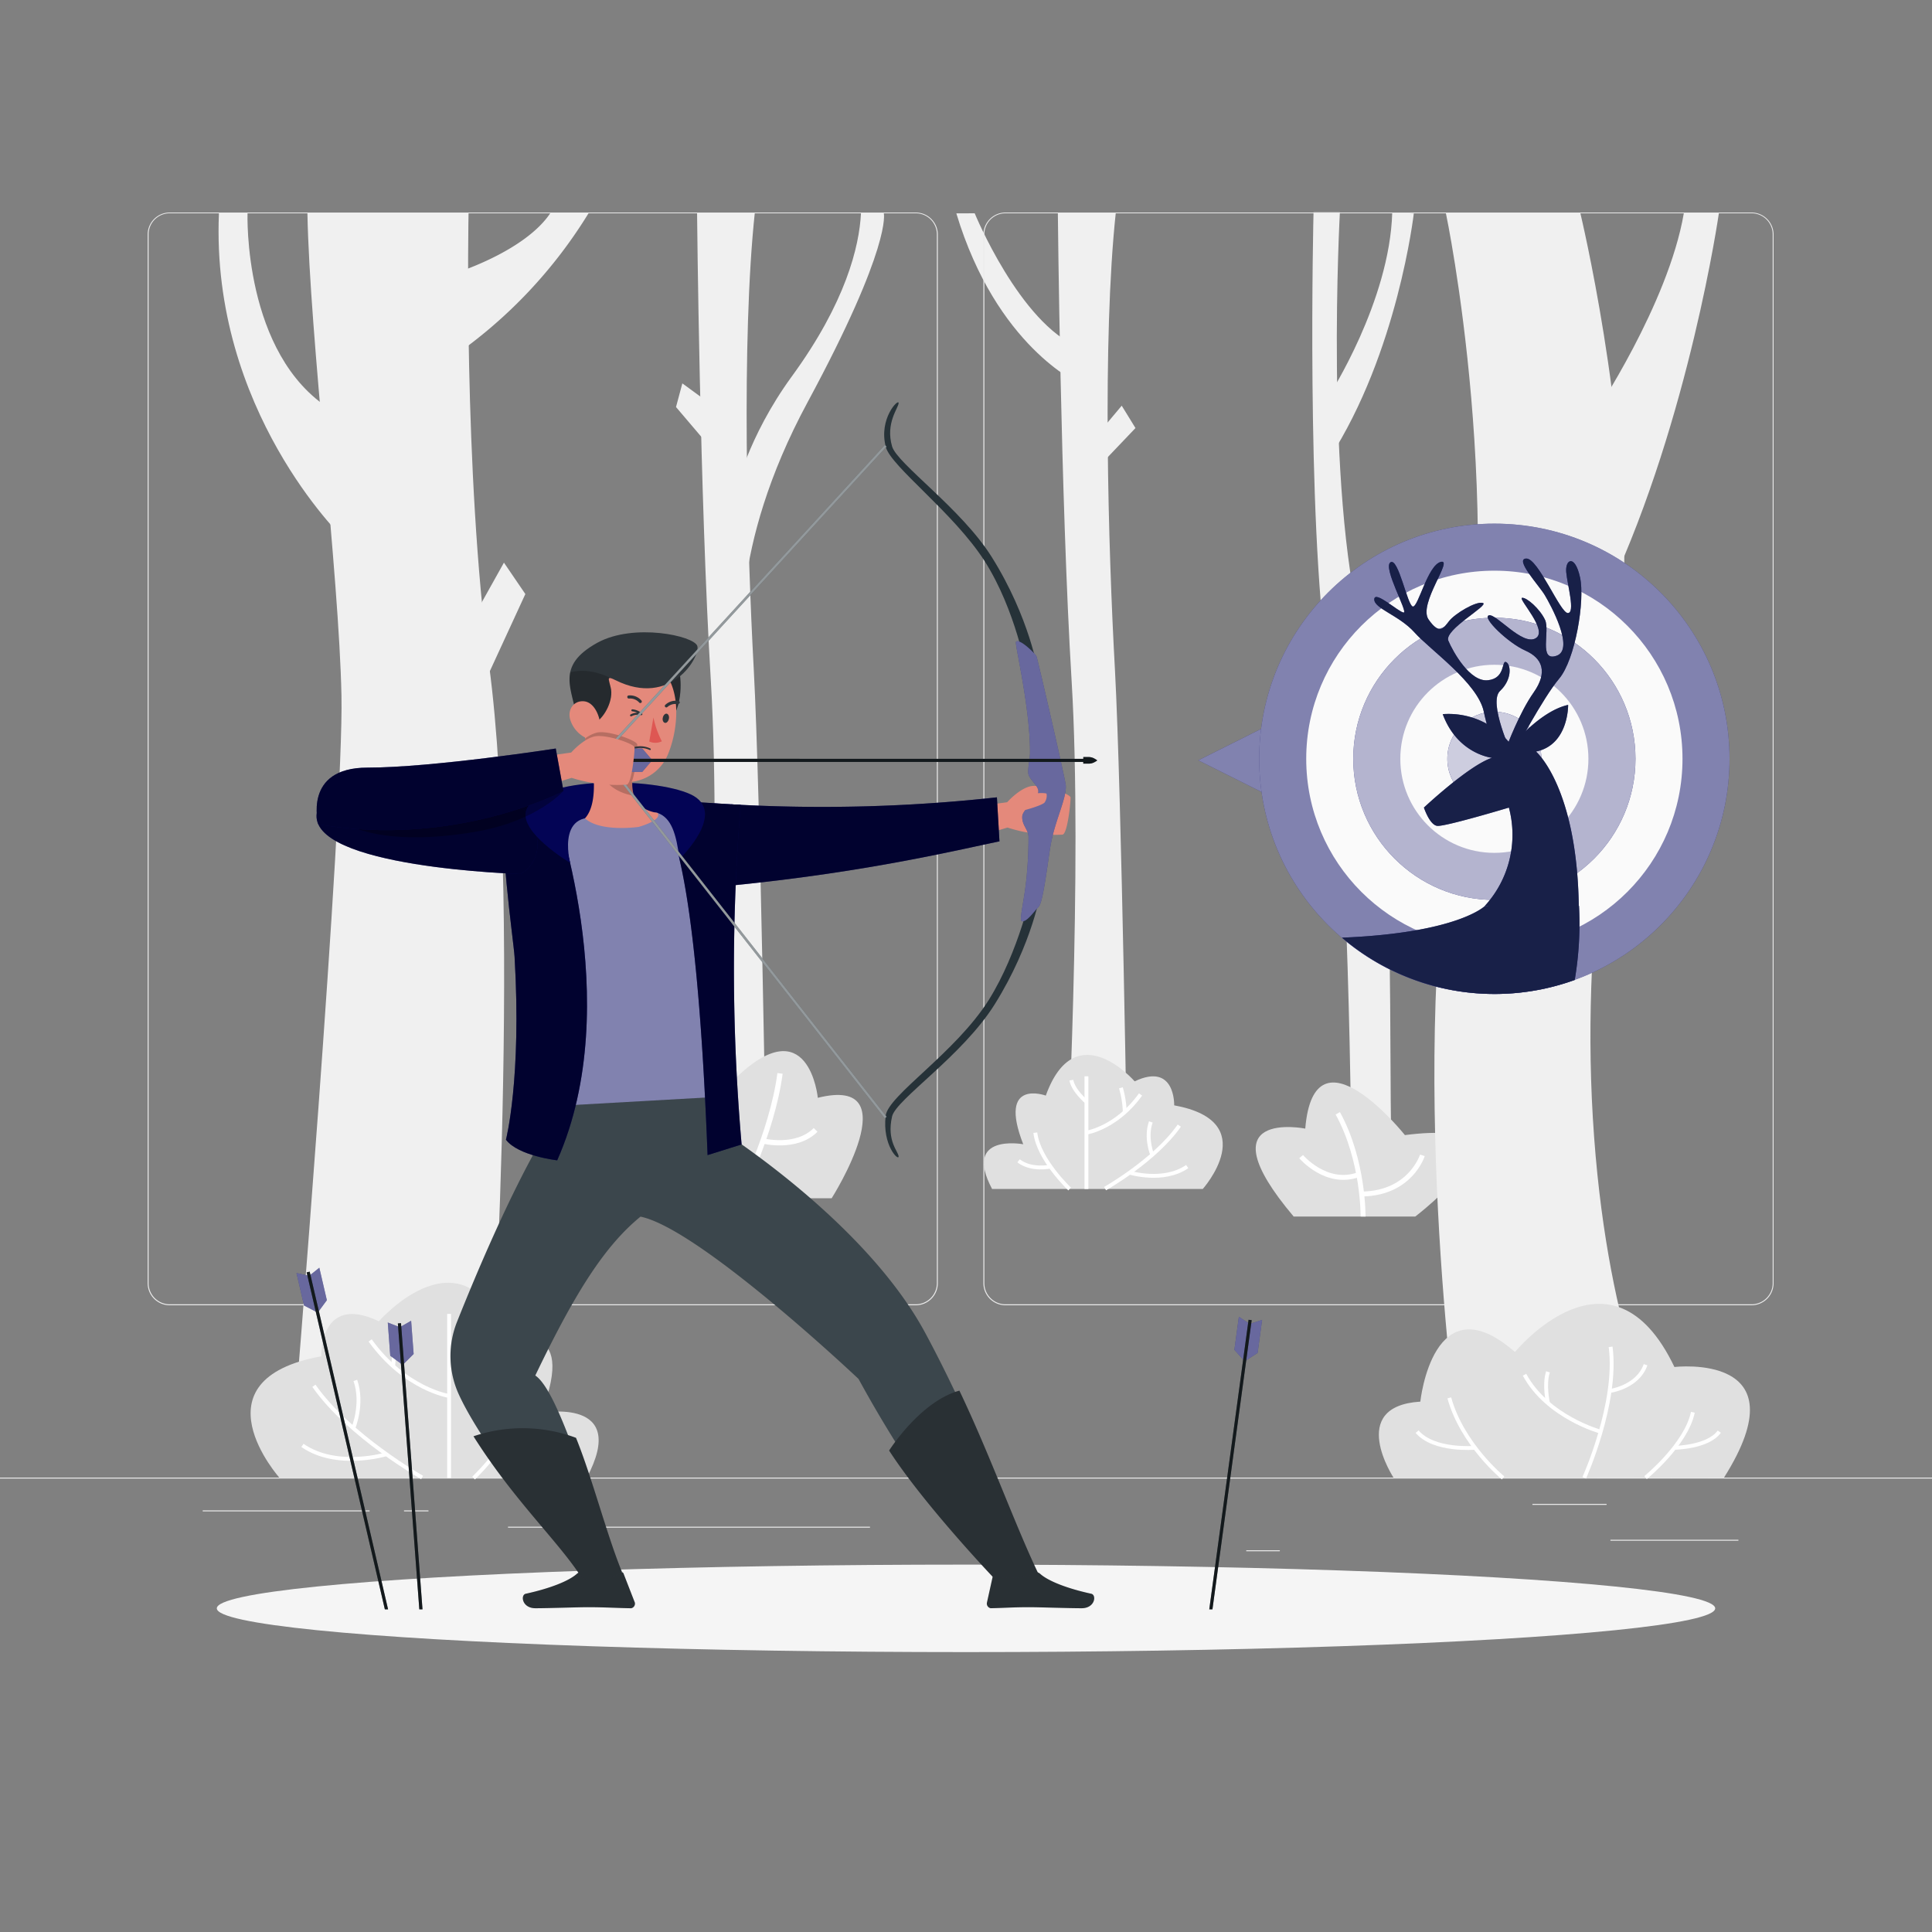 <svg xmlns="http://www.w3.org/2000/svg" viewBox="0 0 500 500"><rect x="0" y="0" width="500" height="500" fill="#808080" stroke="none"/><g id="freepik--background-complete--inject-13"><path d="M349.77,300.29s-.63-90.18-6.19-128.35-3.64-117-3.64-117h6.82s-3.93,71.46,5.68,108.35,6.56,121.45,7.87,137.28C360.31,300.58,355.82,303.83,349.77,300.29Z" style="fill:#f0f0f0"></path><path d="M344,102.32S359.67,78,360.31,55l5.58.25s-4.12,36-21.9,63.44Z" style="fill:#f0f0f0"></path><path d="M366.27,314.84s33.79-25.76-2.68-21.08c0,0-23.49-29.46-25.79-1.68,0,0-26.73-5.34-3,22.76Z" style="fill:#e0e0e0"></path><path d="M352.76,314.84s.19-14.47-6.54-26.72" style="fill:none;stroke:#fff;stroke-miterlimit:10;stroke-width:1.276px"></path><path d="M336.73,299.33s6.55,7.74,14.92,4.65" style="fill:none;stroke:#fff;stroke-miterlimit:10;stroke-width:1.276px"></path><path d="M368.11,299s-3,9.68-15.35,10" style="fill:none;stroke:#fff;stroke-miterlimit:10;stroke-width:1.276px"></path><path d="M182.53,304.45s8.25,3.58,15.78,0c0,0-1.51-99.14-3.23-131.07C193.39,142,191.82,88,195.35,55H180.4s.7,73.84,3.57,121.33S182.53,304.45,182.53,304.45Z" style="fill:#f0f0f0"></path><path d="M228.73,55.2h-5.91c-.43,8.58-3.94,23.09-17.88,42.19-11.52,15.79-14.65,30.09-14.65,30.09l1.32,23.74h1.3c1.54-11.74,5.73-27.92,16.08-47.1C230.91,63.48,228.73,55.2,228.73,55.2Z" style="fill:#f0f0f0"></path><polygon points="183.3 104.12 176.59 99.22 174.95 105.34 183.3 115.16 183.3 104.12" style="fill:#f0f0f0"></polygon><path d="M276,304.45s8.24,3.58,15.78,0c0,0-1.51-99.14-3.23-131.07C286.81,142,285.23,88,288.77,55h-15s.7,73.84,3.57,121.33S276,304.45,276,304.45Z" style="fill:#f0f0f0"></path><path d="M252.25,55.2s11.67,28.5,27,34.7v9.32s-21.35-9.5-31.75-44Z" style="fill:#f0f0f0"></path><polygon points="290.3 104.99 284.41 112.01 283.5 121.65 293.86 110.78 290.3 104.99" style="fill:#f0f0f0"></polygon><path d="M161.55,310.11h53.68s20.3-31.94-3.58-26c0,0-2.3-23.68-21.67-4.73,0,0-32-15.77-21.61,8.81C168.37,288.22,139.21,284.44,161.55,310.11Z" style="fill:#e0e0e0"></path><path d="M191.15,310.11s8.63-16.54,10.72-32.31" style="fill:none;stroke:#fff;stroke-miterlimit:10;stroke-width:1.366px"></path><path d="M197.45,295.28s8.59,2.19,13.63-2.86" style="fill:none;stroke:#fff;stroke-miterlimit:10;stroke-width:1.366px"></path><path d="M177.88,310.11a83.27,83.27,0,0,1-12.68-14.83" style="fill:none;stroke:#fff;stroke-miterlimit:10;stroke-width:1.48px"></path><path d="M171.54,303.54a9.37,9.37,0,0,1-8.93-1.61" style="fill:none;stroke:#fff;stroke-miterlimit:10;stroke-width:1.48px"></path><path d="M186.24,310.11s-6.21-16.28-6.73-29.22" style="fill:none;stroke:#fff;stroke-miterlimit:10;stroke-width:1.366px"></path><path d="M181.74,295.28s5.28-3.78,5.79-9.47" style="fill:none;stroke:#fff;stroke-miterlimit:10;stroke-width:1.366px"></path><rect y="382.4" width="500" height="0.25" style="fill:#ebebeb"></rect><rect x="416.78" y="398.49" width="33.12" height="0.25" style="fill:#ebebeb"></rect><rect x="322.53" y="401.21" width="8.69" height="0.25" style="fill:#ebebeb"></rect><rect x="396.59" y="389.21" width="19.19" height="0.25" style="fill:#ebebeb"></rect><rect x="52.46" y="390.89" width="43.19" height="0.25" style="fill:#ebebeb"></rect><rect x="104.56" y="390.89" width="6.33" height="0.25" style="fill:#ebebeb"></rect><rect x="131.47" y="395.11" width="93.68" height="0.25" style="fill:#ebebeb"></rect><path d="M237,337.8H43.91a5.71,5.71,0,0,1-5.7-5.71V60.66A5.71,5.71,0,0,1,43.91,55H237a5.71,5.71,0,0,1,5.71,5.71V332.09A5.71,5.71,0,0,1,237,337.8ZM43.91,55.2a5.46,5.46,0,0,0-5.45,5.46V332.09a5.46,5.46,0,0,0,5.45,5.46H237a5.47,5.47,0,0,0,5.46-5.46V60.66A5.47,5.47,0,0,0,237,55.2Z" style="fill:#ebebeb"></path><path d="M453.31,337.8H260.21a5.72,5.72,0,0,1-5.71-5.71V60.66A5.72,5.72,0,0,1,260.21,55h193.1A5.71,5.71,0,0,1,459,60.66V332.09A5.71,5.71,0,0,1,453.31,337.8ZM260.21,55.2a5.47,5.47,0,0,0-5.46,5.46V332.09a5.47,5.47,0,0,0,5.46,5.46h193.1a5.47,5.47,0,0,0,5.46-5.46V60.66a5.47,5.47,0,0,0-5.46-5.46Z" style="fill:#ebebeb"></path><path d="M76,369.61S89,211.19,88.37,180,80.15,86.72,79.56,55.2h41.7s-1.36,67,5.29,116.74c8.82,66,0,197.67,0,197.67S107.17,377.22,76,369.61Z" style="fill:#f0f0f0"></path><path d="M64.06,55.2S62.83,91.77,85.64,106l3.08,33.16S54.5,106.19,56.66,55.2Z" style="fill:#f0f0f0"></path><polygon points="123.41 158.16 130.42 145.61 135.96 153.74 123.41 180.99 123.41 158.16" style="fill:#f0f0f0"></polygon><path d="M118.46,70.46S136.11,64.85,142.53,55h9.9a124.08,124.08,0,0,1-35,37.17Z" style="fill:#f0f0f0"></path><path d="M72.39,382.52S49.67,357.11,83.15,351c0,0-.49-16.38,14.91-9.05,0,0,22.29-25.67,33.53,5.37,0,0,18.28-6.73,8.5,18.34,0,0,23-4.3,11.73,16.86Z" style="fill:#e0e0e0"></path><line x1="116.23" y1="382.52" x2="116.23" y2="340.04" style="fill:none;stroke:#fff;stroke-miterlimit:10"></line><path d="M116.23,361.28s-11.34-1.72-20.44-14.38" style="fill:none;stroke:#fff;stroke-miterlimit:10"></path><path d="M101.77,353.58s.24-6,1.48-9.19" style="fill:none;stroke:#fff;stroke-miterlimit:10"></path><path d="M116.23,349.67s5-4.24,5.67-8.18" style="fill:none;stroke:#fff;stroke-miterlimit:10"></path><path d="M109.24,382.37s-18.86-10.68-28-23.73" style="fill:none;stroke:#fff;stroke-miterlimit:10"></path><path d="M91.44,369.61s2.63-6.35.52-12.36" style="fill:none;stroke:#fff;stroke-miterlimit:10"></path><path d="M100,376.35s-12.76,3.91-21.73-2.28" style="fill:none;stroke:#fff;stroke-miterlimit:10"></path><path d="M122.56,382.52s11.74-11.07,12.92-21.24" style="fill:none;stroke:#fff;stroke-miterlimit:10"></path><path d="M129.79,374.07s7.14,1.6,12-2.17" style="fill:none;stroke:#fff;stroke-miterlimit:10"></path><path d="M311.27,307.71s15.61-17.45-7.39-21.65c0,0,.34-11.24-10.23-6.21,0,0-15.31-17.62-23,3.69,0,0-12.55-4.62-5.84,12.59,0,0-15.78-2.95-8.06,11.58Z" style="fill:#e0e0e0"></path><line x1="281.17" y1="307.71" x2="281.17" y2="278.54" style="fill:none;stroke:#fff;stroke-miterlimit:10"></line><path d="M281.17,293.13s7.78-1.19,14-9.88" style="fill:none;stroke:#fff;stroke-miterlimit:10"></path><path d="M291.09,287.84a25.57,25.57,0,0,0-1-6.31" style="fill:none;stroke:#fff;stroke-miterlimit:10"></path><path d="M281.17,285.15s-3.45-2.91-3.9-5.61" style="fill:none;stroke:#fff;stroke-miterlimit:10"></path><path d="M286,307.61s12.95-7.33,19.2-16.3" style="fill:none;stroke:#fff;stroke-miterlimit:10"></path><path d="M298.19,298.85s-1.81-4.37-.36-8.49" style="fill:none;stroke:#fff;stroke-miterlimit:10"></path><path d="M292.32,303.47s8.77,2.69,14.93-1.56" style="fill:none;stroke:#fff;stroke-miterlimit:10"></path><path d="M276.82,307.71s-8.06-7.6-8.88-14.58" style="fill:none;stroke:#fff;stroke-miterlimit:10"></path><path d="M271.85,301.91s-4.9,1.1-8.25-1.49" style="fill:none;stroke:#fff;stroke-miterlimit:10"></path><path d="M377.2,370.51s-13.46-96.81,0-167.13-3-148.18-3-148.18H409s12.39,51.48,11.31,96.18-11.31,83.77-8.08,138,17.24,81.1,17.24,81.1Z" style="fill:#f0f0f0"></path><polygon points="384.61 165.95 373.87 152.46 368.56 160.01 382.59 194.3 384.61 165.95" style="fill:#f0f0f0"></polygon><path d="M412.57,107.3s19.16-28.55,23.2-52.1h9.07s-7.56,52.66-28.24,97.26Z" style="fill:#f0f0f0"></path><path d="M360.71,382.52s-12.25-18.58,6.87-19.78c0,0,3.29-31.37,24.5-12.84,0,0,24.85-30.48,41.26,3.88,0,0,33.44-4,12.83,28.62Z" style="fill:#e0e0e0"></path><path d="M410,382.45s8.72-19.31,6.83-33.89" style="fill:none;stroke:#fff;stroke-miterlimit:10"></path><path d="M414.21,370.51s-13.75-3.77-19.66-14.73" style="fill:none;stroke:#fff;stroke-miterlimit:10"></path><path d="M416.51,360s7.27-.9,9.36-6.81" style="fill:none;stroke:#fff;stroke-miterlimit:10"></path><path d="M400.62,363.14s-1.1-4.81,0-8.11" style="fill:none;stroke:#fff;stroke-miterlimit:10"></path><path d="M425.87,382.4s10.5-8.54,12.24-16.9" style="fill:none;stroke:#fff;stroke-miterlimit:10"></path><path d="M433.34,374.69s8.66-.09,11.61-4.18" style="fill:none;stroke:#fff;stroke-miterlimit:10"></path><path d="M389,382.48s-10.57-8.62-13.92-20.71" style="fill:none;stroke:#fff;stroke-miterlimit:10"></path><path d="M381.69,374.69s-10.63.91-14.94-4.18" style="fill:none;stroke:#fff;stroke-miterlimit:10"></path></g><g id="freepik--Shadow--inject-13"><ellipse id="freepik--path--inject-13" cx="250" cy="416.24" rx="193.89" ry="11.32" style="fill:#f5f5f5"></ellipse></g><g id="freepik--Arrows--inject-13"><polygon points="82.39 339.48 80.2 330.04 82.64 328.09 84.59 336.49 82.39 339.48" style="fill:#03045E"></polygon><polygon points="82.39 339.48 80.2 330.04 82.64 328.09 84.59 336.49 82.39 339.48" style="fill:#fff;opacity:0.4"></polygon><polygon points="81.97 339.57 78.68 337.86 76.73 329.46 79.78 330.13 81.97 339.57" style="fill:#03045E"></polygon><polygon points="81.97 339.57 78.68 337.86 76.73 329.46 79.78 330.13 81.97 339.57" style="fill:#fff;opacity:0.4"></polygon><polygon points="100.43 416.49 80.15 329.11 79.36 329.29 99.6 416.49 100.43 416.49" style="fill:#263238"></polygon><polygon points="100.43 416.49 80.15 329.11 79.36 329.29 99.6 416.49 100.43 416.49" style="opacity:0.5"></polygon><polygon points="104.42 353.03 103.69 343.36 106.4 341.81 107.05 350.41 104.42 353.03" style="fill:#03045E"></polygon><polygon points="104.42 353.03 103.69 343.36 106.4 341.81 107.05 350.41 104.42 353.03" style="fill:#fff;opacity:0.4"></polygon><polygon points="103.99 353.06 101 350.87 100.36 342.27 103.27 343.4 103.99 353.06" style="fill:#03045E"></polygon><polygon points="103.99 353.06 101 350.87 100.36 342.27 103.27 343.4 103.99 353.06" style="fill:#fff;opacity:0.4"></polygon><polygon points="109.34 416.49 103.78 342.44 102.97 342.5 108.52 416.49 109.34 416.49" style="fill:#263238"></polygon><polygon points="109.34 416.49 103.78 342.44 102.97 342.5 108.52 416.49 109.34 416.49" style="opacity:0.5"></polygon><polygon points="322.35 352.15 323.66 342.55 326.63 341.6 325.47 350.14 322.35 352.15" style="fill:#03045E"></polygon><polygon points="322.35 352.15 323.66 342.55 326.63 341.6 325.47 350.14 322.35 352.15" style="fill:#fff;opacity:0.4"></polygon><polygon points="321.93 352.1 319.46 349.33 320.62 340.78 323.23 342.49 321.93 352.1" style="fill:#03045E"></polygon><polygon points="321.93 352.1 319.46 349.33 320.62 340.78 323.23 342.49 321.93 352.1" style="fill:#fff;opacity:0.4"></polygon><polygon points="313.78 416.49 323.93 341.66 323.13 341.56 312.96 416.49 313.78 416.49" style="fill:#263238"></polygon><polygon points="313.78 416.49 323.93 341.66 323.13 341.56 312.96 416.49 313.78 416.49" style="opacity:0.5"></polygon></g><g id="freepik--Character--inject-13"><path d="M191.68,208.31c-2.43,8.93-5.62,37.06-5.61,41.65,0,10.55.74,37.53.74,37.53-8.43,2.1-34.53.74-47.82-.22-1.73-13.51-8.82-76.66-8-79.31C132,204.82,191.68,208.31,191.68,208.31Z" style="fill:#03045E"></path><path d="M191.68,208.31c-2.43,8.93-5.62,37.06-5.61,41.65,0,10.55.74,37.53.74,37.53-8.43,2.1-34.53.74-47.82-.22-1.73-13.51-8.82-76.66-8-79.31C132,204.82,191.68,208.31,191.68,208.31Z" style="fill:#fff;opacity:0.5"></path><path d="M239,210.54l21.65-2.92s3.13-3.55,6.12-4.15,10.23,2,10.29,2.91-.77,9.54-2.1,9.62a38.83,38.83,0,0,1-14.22-1.83L241.31,220Z" style="fill:#e4897b"></path><path d="M141.32,286.38,183.41,284l1.74,7.61s38.26,23.72,54.21,53.19c11.23,20.77,20.87,45.24,28.87,62.06a11.59,11.59,0,0,1-4.82,1.17,12.31,12.31,0,0,1-6.06-1S241,391.3,222.19,356.86c0,0-41.09-38.86-56.43-42-9.14,7.49-16.75,19.25-27.23,41.12,6.27,4.23,14,32.7,21.42,50.85,0,0-2.23,1.82-8.13.21,0,0-25.38-29.46-33-46a23.89,23.89,0,0,1-.56-18.9c4.66-11.7,13.53-32.9,22.41-48.05Z" style="fill:#263238"></path><path d="M141.32,286.38,183.41,284l1.74,7.61s38.26,23.72,54.21,53.19c11.23,20.77,20.87,45.24,28.87,62.06a11.59,11.59,0,0,1-4.82,1.17,12.31,12.31,0,0,1-6.06-1S241,391.3,222.19,356.86c0,0-41.09-38.86-56.43-42-9.14,7.49-16.75,19.25-27.23,41.12,6.27,4.23,14,32.7,21.42,50.85,0,0-2.23,1.82-8.13.21,0,0-25.38-29.46-33-46a23.89,23.89,0,0,1-.56-18.9c4.66-11.7,13.53-32.9,22.41-48.05Z" style="fill:#fff;opacity:0.1"></path><path d="M150.67,406.81h10.06a.73.73,0,0,1,.7.57l2.87,7.38a1.22,1.22,0,0,1-.94,1.45,1.24,1.24,0,0,1-.27,0c-3.25-.05-6.86-.27-10.94-.27-2.52,0-10.11.27-13.58.27s-3.93-3.43-2.51-3.75c6.38-1.39,11.18-3.32,13.22-5.15A2,2,0,0,1,150.67,406.81Z" style="fill:#2e353a"></path><g style="opacity:0.1"><path d="M150.67,406.81h10.06a.73.73,0,0,1,.7.57l2.87,7.38a1.22,1.22,0,0,1-.94,1.45,1.24,1.24,0,0,1-.27,0c-3.25-.05-6.86-.27-10.94-.27-2.52,0-10.11.27-13.58.27s-3.93-3.43-2.51-3.75c6.38-1.39,11.18-3.32,13.22-5.15A2,2,0,0,1,150.67,406.81Z"></path></g><path d="M267.81,406.81H257.76a.74.74,0,0,0-.71.57l-1.63,7.37a1.22,1.22,0,0,0,.94,1.45,1.24,1.24,0,0,0,.27,0c3.25-.06,5.62-.26,9.71-.26,2.51,0,10.1.27,13.58.27s3.93-3.43,2.5-3.75c-6.38-1.39-11.18-3.32-13.22-5.15A2,2,0,0,0,267.81,406.81Z" style="fill:#2e353a"></path><g style="opacity:0.1"><path d="M267.81,406.81H257.76a.74.74,0,0,0-.71.57l-1.63,7.37a1.22,1.22,0,0,0,.94,1.45,1.24,1.24,0,0,0,.27,0c3.25-.06,5.62-.26,9.71-.26,2.51,0,10.1.27,13.58.27s3.93-3.43,2.5-3.75c-6.38-1.39-11.18-3.32-13.22-5.15A2,2,0,0,0,267.81,406.81Z"></path></g><path d="M263,408.33A16.25,16.25,0,0,0,268.6,407c-6.07-12.75-12.38-30.5-20.31-47.1-10.18,2.8-18.17,15.49-18.19,15.5,9,13.93,26.81,32.67,26.81,32.67A26.17,26.17,0,0,0,263,408.33Z" style="fill:#2e353a"></path><path d="M263,408.33A16.25,16.25,0,0,0,268.6,407c-6.07-12.75-12.38-30.5-20.31-47.1-10.18,2.8-18.17,15.49-18.19,15.5,9,13.93,26.81,32.67,26.81,32.67A26.17,26.17,0,0,0,263,408.33Z" style="opacity:0.1"></path><path d="M122.54,371.71c10,15.88,20.94,26.22,27.13,35.28,3.45,5.05,11.28-.22,11.28-.22-3.92-9.55-7.68-24.31-11.88-34.66A39.66,39.66,0,0,0,122.54,371.71Z" style="fill:#2e353a"></path><path d="M122.54,371.71c10,15.88,20.94,26.22,27.13,35.28,3.45,5.05,11.28-.22,11.28-.22-3.92-9.55-7.68-24.31-11.88-34.66A39.66,39.66,0,0,0,122.54,371.71Z" style="opacity:0.1"></path><path d="M258,206.35a413.79,413.79,0,0,1-68.72,1.81l0,7.91L189,229.2c35-3.44,58.43-9.14,69.66-11.46Z" style="fill:#03045E"></path><path d="M258,206.35a413.79,413.79,0,0,1-68.72,1.81l0,7.91L189,229.2c35-3.44,58.43-9.14,69.66-11.46Z" style="opacity:0.5"></path><path d="M191.68,208.31l-17.5-1.11-.33,0a14.61,14.61,0,0,1,.26,2.28c.06,1.06.13,2.12.19,3.18.06,1.3,2,2.47,1.95,3.76.53,1.66-.92,3.7-.4,5.94,3.1,13.25,5.77,37.36,7.27,76.58l8.81-2.76A520.09,520.09,0,0,1,191.68,208.31Z" style="fill:#03045E;isolation:isolate"></path><path d="M191.68,208.31l-17.5-1.11-.33,0a14.61,14.61,0,0,1,.26,2.28c.06,1.06.13,2.12.19,3.18.06,1.3,2,2.47,1.95,3.76.53,1.66-.92,3.7-.4,5.94,3.1,13.25,5.77,37.36,7.27,76.58l8.81-2.76A520.09,520.09,0,0,1,191.68,208.31Z" style="opacity:0.5;isolation:isolate"></path><path d="M133.17,247.62c1.86,31.6-2.23,47.34-2.23,47.34,3.19,4.2,13.26,5.33,13.26,5.33,18.14-40.87-1.38-93.63-1.38-93.63C139.62,205.21,131,208,131,208,128.61,214.25,132.94,243.66,133.17,247.62Z" style="fill:#03045E;isolation:isolate"></path><path d="M133.17,247.62c1.86,31.6-2.23,47.34-2.23,47.34,3.19,4.2,13.26,5.33,13.26,5.33,18.14-40.87-1.38-93.63-1.38-93.63C139.62,205.21,131,208,131,208,128.61,214.25,132.94,243.66,133.17,247.62Z" style="opacity:0.5;isolation:isolate"></path><path d="M132.11,207.6c-9.23-1.61-29.52-3.19-29.52-3.19S83.36,202.63,82,210.28c-2.51,14.31,52.74,15.91,52.74,15.91s5.27-2.51,4.26-9.53C137.9,208.82,132.11,207.6,132.11,207.6Z" style="fill:#03045E"></path><path d="M132.11,207.6c-9.23-1.61-29.52-3.19-29.52-3.19S83.36,202.63,82,210.28c-2.51,14.31,52.74,15.91,52.74,15.91s5.27-2.51,4.26-9.53C137.9,208.82,132.11,207.6,132.11,207.6Z" style="opacity:0.5"></path><path d="M147.55,223.3s-13.48-8-11.33-13.74c3.28-8.86,33-8.39,42.48-4,9.87,4.57-2.85,16.75-2.85,16.75-.84-6.61-2.11-10.66-5.68-11.94-2.27-.82-6.55,4.26-11.58,2.42C143.27,207.21,147.55,223.3,147.55,223.3Z" style="fill:#03045E"></path><path d="M147.55,223.3s-13.48-8-11.33-13.74c3.28-8.86,33-8.39,42.48-4,9.87,4.57-2.85,16.75-2.85,16.75-.84-6.61-2.11-10.66-5.68-11.94-2.27-.82-6.55,4.26-11.58,2.42C143.27,207.21,147.55,223.3,147.55,223.3Z" style="opacity:0.1"></path><path d="M145.79,204.7s-6.64,7.74-22.47,10.51c-22,3.86-31.48-1-31.48-1Z" style="opacity:0.3"></path><path d="M176,175s1.41,9.38-4.65,13.77-6-16.85-6-16.85Z" style="fill:#2e353a"></path><path d="M176,175s1.41,9.38-4.65,13.77-6-16.85-6-16.85Z" style="opacity:0.2"></path><path d="M151.39,211.79c4,3.66,13.91,2.21,13.91,2.21s6.17-1.69,4.87-3.61c-3.63-.6-5.39-2.3-6.12-4.47a10.5,10.5,0,0,1-.36-4.15,20.58,20.58,0,0,1,.3-2.31l-12.21-9.05C153.38,196.38,155.34,207.46,151.39,211.79Z" style="fill:#e4897b"></path><path d="M154.6,196.16c.48,7.33,6.51,9.35,9.45,9.76a10.5,10.5,0,0,1-.36-4.15Z" style="opacity:0.2;isolation:isolate"></path><path d="M153.78,197.86a10.36,10.36,0,0,0,11.88,4,11.55,11.55,0,0,0,6.59-5.36c.2-.35.37-.72.54-1.1,3-7,3.93-19.16-3.44-23.73a11.22,11.22,0,0,0-17.14,8.46C151.3,188.29,150.39,193,153.78,197.86Z" style="fill:#e4897b"></path><path d="M163.66,183.83a4.21,4.21,0,0,1,2.32,1,3.7,3.7,0,0,0-2.66.3" style="fill:none;stroke:#2e353a;stroke-linecap:round;stroke-linejoin:round;stroke-width:0.526px"></path><path d="M180.46,167.17c-.87-2.63-16.41-6-25.86-.83-11.11,6.12-6.32,12.1-5.36,19.47.09.7.21,1.35.33,2l1.68.8.79.35c.14-1.65.5-2.88,1-3,1.14-.17,1,1.14,1,1.14,2.54-1.58,4.82-6.05,4-9.21-.6-2.42-1.06-3,1.23-1.87C173.74,183.24,181.34,169.81,180.46,167.17Z" style="fill:#2e353a"></path><path d="M158.09,175.51h0s-5.28-2.95-10.51-1.51c-.77,3.67,1.1,7.5,1.66,11.81,0,.35.1.69.16,1,.94.55,1.87,1,2.7,1.48.18-1.33.51-2.26.92-2.33,1.14-.17,1,1.14,1,1.14,2.54-1.58,4.82-6.05,4-9.21C157.65,176.09,157.28,175.31,158.09,175.51Z" style="opacity:0.2"></path><path d="M147.55,186.16a7.79,7.79,0,0,0,3.74,4.64c2.41,1.3,4.21-.72,4.05-3.31-.17-2.3-1.6-5.81-4.27-6S146.86,183.72,147.55,186.16Z" style="fill:#e4897b"></path><path d="M154.49,189.59a8.55,8.55,0,0,0-3.06,1.53,12.76,12.76,0,0,0,2.35,6.74,10.23,10.23,0,0,0,9.7,4.46c1-2.12,1.51-8.79,1.45-9.64C164.86,191.68,157.51,188.94,154.49,189.59Z" style="opacity:0.2"></path><path d="M171.53,185.76c-.16.65.15,1.25.58,1.32s.86-.4,1-1.06-.15-1.25-.58-1.32S171.64,185.14,171.53,185.76Z" style="fill:#2e353a"></path><path d="M169.11,185.68a23.74,23.74,0,0,0,2.18,6.17,3.87,3.87,0,0,1-3.26.05Z" style="fill:#de5753"></path><path d="M162.4,180.6a.44.44,0,0,0,.36.19,3.16,3.16,0,0,1,2.64,1,.38.38,0,0,0,.54.08.38.38,0,0,0,.08-.54h0a3.86,3.86,0,0,0-3.3-1.35.38.38,0,0,0-.38.4h0A.64.64,0,0,0,162.4,180.6Z" style="fill:#2e353a"></path><path d="M162.77,193.9h0a6,6,0,0,1,5.55-.18.22.22,0,0,1,.08.28.2.2,0,0,1-.27.09h0a5.76,5.76,0,0,0-5.15.19.19.19,0,0,1-.27-.07h0a.2.2,0,0,1,.07-.28Z" style="fill:#2e353a"></path><path d="M175.77,182.05a.41.41,0,0,0,.15-.17.39.39,0,0,0-.31-.46h0a3.91,3.91,0,0,0-3.44,1,.38.38,0,0,0,0,.55h0a.39.39,0,0,0,.55,0h0a3.15,3.15,0,0,1,2.74-.72A.46.46,0,0,0,175.77,182.05Z" style="fill:#2e353a"></path><path d="M232.56,104.3c0,1.24-3.46,5.16-1.69,11.23,1.3,4.47,17.92,16.09,25.75,28.56,9.94,15.83,12.09,30,12.09,30h-3s-2.81-16.21-10.89-28.88c-8-12.51-24.26-24.48-25.57-29.53C227.32,108.38,232.56,103.06,232.56,104.3Z" style="fill:#263238"></path><path d="M255.88,258.8c7.8-12.41,11.24-28.68,11.24-28.68h2.36s-2.16,14-12.06,29.81c-8.33,13.33-25.55,24.61-26.55,29-1.48,6.41,1.69,9.13,1.69,10.37s-4.25-2.92-3.35-10.53C229.84,283.45,247.29,272.48,255.88,258.8Z" style="fill:#263238"></path><path d="M262.94,166.1c.9-1,5,3.1,5.29,3.72s7.51,32,7.6,33.43c.21,3.38-2.67,8.79-3.86,15.1-.7,3.71-1.93,15.1-3.17,16.34s-3.05,4-4.34,3.73c-.77-.15.48-4.68,1.12-10.45a108.49,108.49,0,0,0,.6-11.32c0-2-1.76-3.06-1.62-5.39.12-1.83,4.14-4.51,4.17-6.47,0-1.52-2.57-3.22-2.62-4.78-.06-1.75.46-3.65.46-5.4C266.56,182.74,262.54,166.54,262.94,166.1Z" style="fill:#03045E"></path><path d="M262.94,166.1c.9-1,5,3.1,5.29,3.72s7.51,32,7.6,33.43c.21,3.38-2.67,8.79-3.86,15.1-.7,3.71-1.93,15.1-3.17,16.34s-3.05,4-4.34,3.73c-.77-.15.48-4.68,1.12-10.45a108.49,108.49,0,0,0,.6-11.32c0-2-1.76-3.06-1.62-5.39.12-1.83,4.14-4.51,4.17-6.47,0-1.52-2.57-3.22-2.62-4.78-.06-1.75.46-3.65.46-5.4C266.56,182.74,262.54,166.54,262.94,166.1Z" style="fill:#fff;opacity:0.4"></path><polygon points="228.99 115.16 229.44 115.58 156.14 195.55 229.46 289.03 228.97 289.41 155.33 195.52 155.51 195.32 228.99 115.16" style="fill:#263238"></polygon><polygon points="228.99 115.16 229.44 115.58 156.14 195.55 229.46 289.03 228.97 289.41 155.33 195.52 155.51 195.32 228.99 115.16" style="fill:#fff;opacity:0.5"></polygon><polygon points="168.62 196.52 158.93 196.52 157.59 193.7 166.21 193.7 168.62 196.52" style="fill:#03045E"></polygon><polygon points="168.62 196.52 158.93 196.52 157.59 193.7 166.21 193.7 168.62 196.52" style="fill:#fff;opacity:0.4"></polygon><polygon points="168.62 196.95 166.21 199.77 157.59 199.77 158.93 196.95 168.62 196.95" style="fill:#03045E"></polygon><polygon points="168.62 196.95 166.21 199.77 157.59 199.77 158.93 196.95 168.62 196.95" style="fill:#fff;opacity:0.4"></polygon><path d="M283.85,196.69l-.53-.32a3.08,3.08,0,0,0-1.59-.45h-1.37v.46H158v.81H280.35v.44h1.36a3.12,3.12,0,0,0,1.61-.42l.53-.31A.12.12,0,0,0,283.85,196.69Z" style="fill:#263238"></path><path d="M283.85,196.69l-.53-.32a3.08,3.08,0,0,0-1.59-.45h-1.37v.46H158v.81H280.35v.44h1.36a3.12,3.12,0,0,0,1.61-.42l.53-.31A.12.12,0,0,0,283.85,196.69Z" style="opacity:0.5"></path><path d="M270.84,205.38c-1.44-.48-6.75.44-6.75.44l.26,4.06s4.63-1.14,5.92-2.11A3,3,0,0,0,270.84,205.38Z" style="fill:#e4897b"></path><path d="M126.18,197.76l21.64-3s3.11-3.56,6.09-4.18,10.24,1.92,10.31,2.85-.72,9.55-2.06,9.64a39,39,0,0,1-14.22-1.76l-19.42,5.89Z" style="fill:#e4897b"></path><path d="M82.4,213.33s-4.14-14.67,12.69-14.67,48.74-4.94,48.74-4.94l2,11S117.79,219.51,82.4,213.33Z" style="fill:#03045E"></path><path d="M82.4,213.33s-4.14-14.67,12.69-14.67,48.74-4.94,48.74-4.94l2,11S117.79,219.51,82.4,213.33Z" style="opacity:0.5"></path></g><g id="freepik--Target--inject-13"><polygon points="329.47 206.45 310.12 196.77 329.47 187.09 329.47 206.45" style="fill:#03045E;fill-rule:evenodd"></polygon><polygon points="329.47 206.45 310.12 196.77 329.47 187.09 329.47 206.45" style="fill:#fff;fill-rule:evenodd;opacity:0.5"></polygon><circle cx="386.74" cy="196.38" r="60.86" style="fill:#03045E"></circle><circle cx="386.74" cy="196.38" r="60.86" style="fill:#fff;opacity:0.5"></circle><circle cx="386.74" cy="196.38" r="48.69" style="fill:#fafafa"></circle><circle cx="386.74" cy="196.38" r="36.52" style="fill:#03045E"></circle><circle cx="386.74" cy="196.38" r="36.52" style="fill:#fff;opacity:0.7"></circle><circle cx="386.74" cy="196.38" r="24.34" style="fill:#fafafa"></circle><circle cx="386.74" cy="196.38" r="12.17" style="fill:#03045E"></circle><circle cx="386.74" cy="196.38" r="12.17" style="fill:#fff;opacity:0.8"></circle><path d="M390.5,209s-16.61,5-18.57,4.73-3.42-4.73-3.42-4.73,11.65-10.94,17.63-12.88c0,0-8.92-.92-12.76-11.3a20.39,20.39,0,0,1,17.89,8.21s7.22-9,14.56-10.6c0,0,.18,10.34-8.32,12.07,0,0,10.59,9,11.08,39.92H384.3A27.26,27.26,0,0,0,390.5,209Z" style="fill:#03045E;fill-rule:evenodd"></path><path d="M387.84,195.16s-2.28-3.58-3.84-11-13.92-16-17.91-20.47-10.54-6.21-10.43-8.61,6.34,3.36,7.6,3.45-5.46-11.65-3.41-13,4.38,11.16,5.78,11.44,3.81-10.65,7.24-11.55-5.94,10.9-3.16,14.9,3.84,2.32,5.31.42,7-5.24,8.75-4.69-10.14,6.94-8.94,9.77,5.55,10.7,10.22,10.23,3.49-5.31,4.74-4.7,1.58,4.49-1.58,7.46,3.06,16.36,3.06,16.36Z" style="fill:#03045E;fill-rule:evenodd"></path><path d="M391.8,194.84s7.52-14.25,11.7-19.2,6.73-20.17,5.41-26.22-3.88-4.69-3.57-1.33,2.39,10.53.42,10.57-7.68-14.23-10.77-14.11,3.25,6.9,4.76,9.4,7.85,14.09,3.11,15.75-1.67-6.41-3-9.27-4.8-5.88-5.95-5.71,6.93,8.53,3.49,10.48-10.22-6.5-12.08-5.95,5,7.17,9.44,9.12,5.84,5.62,2.15,10.84S390,193.08,390,193.08Z" style="fill:#03045E;fill-rule:evenodd"></path><path d="M395.12,232.25,385,234.44h-.68s-6.87,7-37,8.23a60.87,60.87,0,0,0,60.22,10.94,87.26,87.26,0,0,0,1.11-19.17Z" style="fill:#03045E;fill-rule:evenodd"></path><g style="opacity:0.6"><path d="M390.5,209s-16.61,5-18.57,4.73-3.42-4.73-3.42-4.73,11.65-10.94,17.63-12.88c0,0-8.92-.92-12.76-11.3a20.39,20.39,0,0,1,17.89,8.21s7.22-9,14.56-10.6c0,0,.18,10.34-8.32,12.07,0,0,10.59,9,11.08,39.92H384.3A27.26,27.26,0,0,0,390.5,209Z" style="fill:#263238;fill-rule:evenodd"></path><path d="M387.84,195.16s-2.28-3.58-3.84-11-13.92-16-17.91-20.47-10.54-6.21-10.43-8.61,6.34,3.36,7.6,3.45-5.46-11.65-3.41-13,4.38,11.16,5.78,11.44,3.81-10.65,7.24-11.55-5.94,10.9-3.16,14.9,3.84,2.32,5.31.42,7-5.24,8.75-4.69-10.14,6.94-8.94,9.77,5.55,10.7,10.22,10.23,3.49-5.31,4.74-4.7,1.58,4.49-1.58,7.46,3.06,16.36,3.06,16.36Z" style="fill:#263238;fill-rule:evenodd"></path><path d="M391.8,194.84s7.52-14.25,11.7-19.2,6.73-20.17,5.41-26.22-3.88-4.69-3.57-1.33,2.39,10.53.42,10.57-7.68-14.23-10.77-14.11,3.25,6.9,4.76,9.4,7.85,14.09,3.11,15.75-1.67-6.41-3-9.27-4.8-5.88-5.95-5.71,6.93,8.53,3.49,10.48-10.22-6.5-12.08-5.95,5,7.17,9.44,9.12,5.84,5.62,2.15,10.84S390,193.08,390,193.08Z" style="fill:#263238;fill-rule:evenodd"></path><path d="M395.12,232.25,385,234.44h-.68s-6.87,7-37,8.23a60.87,60.87,0,0,0,60.22,10.94,87.26,87.26,0,0,0,1.11-19.17Z" style="fill:#263238;fill-rule:evenodd"></path></g></g></svg>